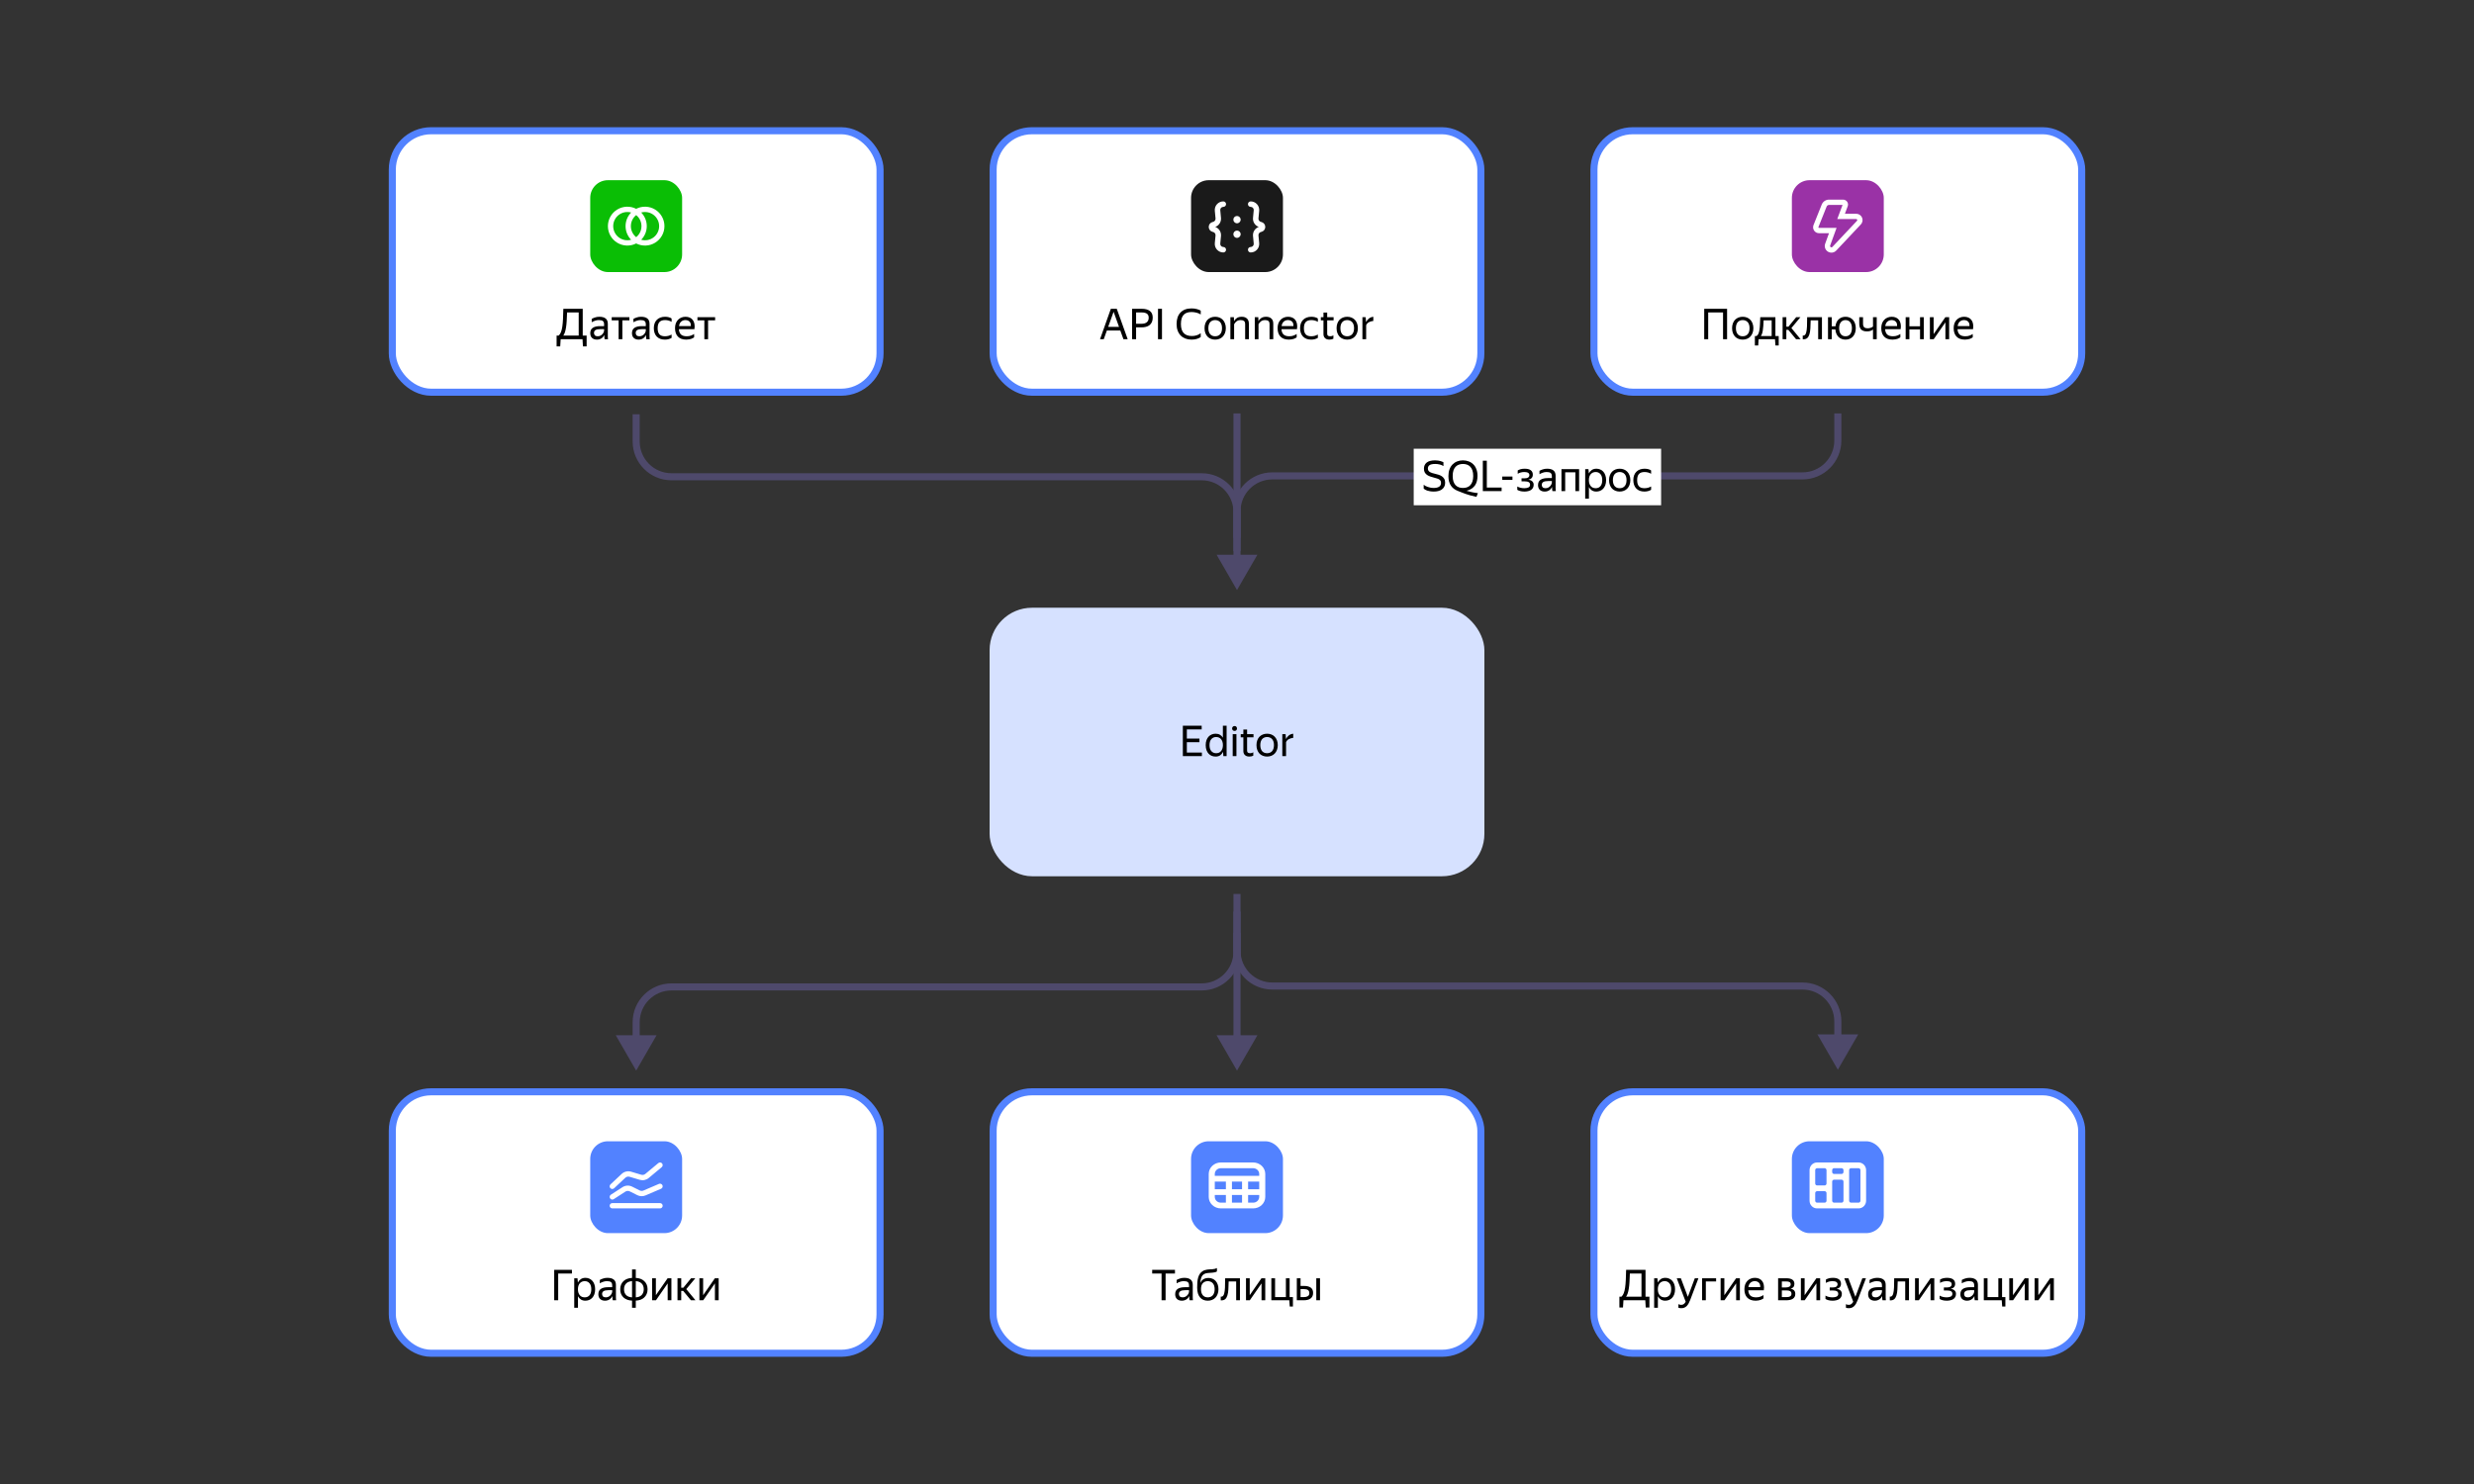 <svg width="700" height="420" viewBox="0 0 700 420" fill="none" xmlns="http://www.w3.org/2000/svg">
<rect x="0" y="0" width="700" height="420" fill="#333333" stroke="none"/>
<rect x="451" y="37" width="138" height="74" rx="11" fill="white"/>
<rect x="451" y="37" width="138" height="74" rx="11" stroke="#5282FF" stroke-width="2"/>
<rect x="507" y="51" width="26" height="26" rx="5" fill="#9A32A6"/>
<g clip-path="url(#clip0_2_71)">
<path fill-rule="evenodd" clip-rule="evenodd" d="M519.836 62L520.596 59.973L521.336 58H517.5C517.357 58.001 517.218 58.044 517.1 58.124C516.981 58.204 516.89 58.318 516.836 58.45L514.513 64.257C514.502 64.284 514.498 64.313 514.501 64.342C514.504 64.371 514.514 64.398 514.531 64.422C514.547 64.446 514.569 64.466 514.594 64.479C514.62 64.493 514.648 64.5 514.677 64.5H519.642L518.91 66.513L517.828 69.488C517.798 69.571 517.798 69.661 517.827 69.744C517.856 69.827 517.912 69.897 517.987 69.943C518.062 69.989 518.15 70.008 518.237 69.996C518.324 69.985 518.405 69.944 518.465 69.88L525.421 62.489C525.46 62.448 525.486 62.396 525.496 62.34C525.505 62.285 525.499 62.227 525.476 62.175C525.454 62.123 525.417 62.079 525.369 62.048C525.322 62.017 525.267 62 525.21 62H519.836ZM522.562 59L522.797 58.373C522.876 58.163 522.902 57.938 522.875 57.715C522.847 57.493 522.766 57.281 522.639 57.097C522.511 56.913 522.341 56.762 522.143 56.658C521.945 56.554 521.724 56.5 521.5 56.5H517.5C516.594 56.5 515.78 57.052 515.443 57.893L513.12 63.7C513.018 63.955 512.98 64.23 513.01 64.502C513.039 64.775 513.135 65.036 513.288 65.263C513.442 65.49 513.649 65.676 513.891 65.804C514.133 65.933 514.403 66 514.677 66H517.5L516.955 67.5L516.418 68.975C516.27 69.382 516.266 69.828 516.409 70.238C516.551 70.647 516.83 70.995 517.2 71.222C517.569 71.45 518.005 71.542 518.435 71.485C518.864 71.428 519.261 71.224 519.558 70.908L526.514 63.517C526.754 63.263 526.913 62.944 526.974 62.599C527.034 62.255 526.992 61.901 526.854 61.58C526.715 61.259 526.486 60.986 526.193 60.794C525.901 60.602 525.559 60.5 525.21 60.5H522L522.562 59Z" fill="white"/>
</g>
<path d="M482.196 87.396H488.664V96H487.523V88.428H483.324V96H482.196V87.396ZM493.08 96.12C492.656 96.12 492.26 96.048 491.892 95.904C491.524 95.76 491.204 95.552 490.932 95.28C490.668 95 490.46 94.66 490.308 94.26C490.156 93.86 490.08 93.4 490.08 92.88C490.08 92.368 490.156 91.912 490.308 91.512C490.46 91.104 490.668 90.764 490.932 90.492C491.204 90.22 491.524 90.012 491.892 89.868C492.26 89.724 492.656 89.652 493.08 89.652C493.512 89.652 493.912 89.724 494.28 89.868C494.648 90.012 494.964 90.22 495.228 90.492C495.5 90.764 495.712 91.104 495.864 91.512C496.024 91.912 496.104 92.368 496.104 92.88C496.104 93.4 496.024 93.86 495.864 94.26C495.712 94.66 495.5 95 495.228 95.28C494.964 95.552 494.648 95.76 494.28 95.904C493.912 96.048 493.512 96.12 493.08 96.12ZM493.08 95.172C493.36 95.172 493.616 95.128 493.848 95.04C494.088 94.944 494.296 94.804 494.472 94.62C494.648 94.428 494.784 94.188 494.88 93.9C494.976 93.612 495.024 93.272 495.024 92.88C495.024 92.488 494.976 92.148 494.88 91.86C494.784 91.572 494.648 91.336 494.472 91.152C494.296 90.96 494.088 90.82 493.848 90.732C493.616 90.636 493.36 90.588 493.08 90.588C492.8 90.588 492.544 90.636 492.312 90.732C492.08 90.82 491.876 90.96 491.7 91.152C491.532 91.336 491.4 91.572 491.304 91.86C491.208 92.148 491.16 92.488 491.16 92.88C491.16 93.272 491.208 93.612 491.304 93.9C491.4 94.188 491.532 94.428 491.7 94.62C491.876 94.804 492.08 94.944 492.312 95.04C492.544 95.128 492.8 95.172 493.08 95.172ZM496.997 95.1C497.221 94.964 497.397 94.752 497.525 94.464C497.653 94.176 497.753 93.812 497.825 93.372C497.897 92.932 497.945 92.412 497.969 91.812C498.001 91.212 498.029 90.532 498.053 89.772H502.337V95.1H503.273V97.776H502.349L502.217 96H497.585L497.477 97.776H496.529V95.1H496.997ZM501.281 95.1V90.672H499.001C498.961 91.848 498.885 92.792 498.773 93.504C498.669 94.208 498.485 94.74 498.221 95.1H501.281ZM505.984 93.348H505.432V96H504.376V89.772H505.432V92.448H506.032L508.216 89.772H509.416L506.86 92.844L509.464 96H508.18L505.984 93.348ZM511.055 94.068C511.167 93.66 511.239 93.108 511.271 92.412C511.303 91.716 511.319 90.836 511.319 89.772H515.507V96H514.439V90.672H512.315C512.307 91.528 512.279 92.288 512.231 92.952C512.191 93.616 512.099 94.176 511.955 94.632C511.819 95.088 511.615 95.436 511.343 95.676C511.079 95.908 510.723 96.024 510.275 96.024C510.243 96.024 510.211 96.024 510.179 96.024C510.147 96.024 510.111 96.02 510.071 96.012V94.968C510.111 94.976 510.163 94.98 510.227 94.98C510.635 94.98 510.911 94.676 511.055 94.068ZM525.079 92.88C525.079 93.4 525.003 93.86 524.851 94.26C524.707 94.66 524.503 95 524.239 95.28C523.983 95.552 523.679 95.76 523.327 95.904C522.975 96.048 522.591 96.12 522.175 96.12C521.791 96.12 521.431 96.056 521.095 95.928C520.759 95.8 520.463 95.616 520.207 95.376C519.959 95.128 519.755 94.824 519.595 94.464C519.435 94.104 519.339 93.696 519.307 93.24H518.275V96H517.219V89.772H518.275V92.34H519.331C519.379 91.908 519.483 91.528 519.643 91.2C519.803 90.864 520.007 90.584 520.255 90.36C520.511 90.128 520.799 89.952 521.119 89.832C521.447 89.712 521.799 89.652 522.175 89.652C522.591 89.652 522.975 89.724 523.327 89.868C523.679 90.012 523.983 90.22 524.239 90.492C524.503 90.764 524.707 91.104 524.851 91.512C525.003 91.912 525.079 92.368 525.079 92.88ZM522.175 95.172C522.439 95.172 522.679 95.128 522.895 95.04C523.119 94.944 523.311 94.804 523.471 94.62C523.631 94.428 523.755 94.188 523.843 93.9C523.939 93.612 523.987 93.272 523.987 92.88C523.987 92.488 523.939 92.148 523.843 91.86C523.755 91.572 523.631 91.336 523.471 91.152C523.311 90.96 523.119 90.82 522.895 90.732C522.679 90.636 522.439 90.588 522.175 90.588C521.919 90.588 521.679 90.636 521.455 90.732C521.239 90.82 521.051 90.96 520.891 91.152C520.731 91.336 520.603 91.572 520.507 91.86C520.419 92.148 520.375 92.488 520.375 92.88C520.375 93.272 520.419 93.612 520.507 93.9C520.603 94.188 520.731 94.428 520.891 94.62C521.051 94.804 521.239 94.944 521.455 95.04C521.679 95.128 521.919 95.172 522.175 95.172ZM531.008 96H529.952V93.264C529.736 93.432 529.484 93.564 529.196 93.66C528.916 93.748 528.596 93.792 528.236 93.792C527.532 93.792 526.992 93.62 526.616 93.276C526.248 92.924 526.064 92.364 526.064 91.596V89.772H527.132V91.608C527.132 92.096 527.244 92.436 527.468 92.628C527.692 92.82 528.008 92.916 528.416 92.916C528.696 92.916 528.968 92.876 529.232 92.796C529.496 92.716 529.736 92.592 529.952 92.424V89.772H531.008V96ZM537.691 95.472C537.603 95.536 537.495 95.604 537.367 95.676C537.239 95.748 537.083 95.82 536.899 95.892C536.715 95.956 536.507 96.008 536.275 96.048C536.043 96.096 535.783 96.12 535.495 96.12C534.447 96.12 533.651 95.836 533.107 95.268C532.563 94.7 532.291 93.904 532.291 92.88C532.291 92.376 532.363 91.924 532.507 91.524C532.659 91.124 532.867 90.788 533.131 90.516C533.395 90.236 533.707 90.024 534.067 89.88C534.427 89.728 534.819 89.652 535.243 89.652C535.691 89.652 536.091 89.728 536.443 89.88C536.795 90.032 537.083 90.256 537.307 90.552C537.539 90.848 537.695 91.216 537.775 91.656C537.863 92.088 537.863 92.592 537.775 93.168H533.383C533.423 93.84 533.623 94.344 533.983 94.68C534.343 95.008 534.879 95.172 535.591 95.172C536.071 95.172 536.483 95.104 536.827 94.968C537.171 94.832 537.459 94.684 537.691 94.524V95.472ZM535.219 90.588C534.763 90.588 534.371 90.728 534.043 91.008C533.715 91.288 533.507 91.712 533.419 92.28H536.767C536.799 91.704 536.667 91.28 536.371 91.008C536.075 90.728 535.691 90.588 535.219 90.588ZM543.26 93.24H540.248V96H539.192V89.772H540.248V92.34H543.26V89.772H544.316V96H543.26V93.24ZM547.104 94.56L550.428 89.772H551.496V96H550.44V91.224L547.128 96H546.048V89.772H547.104V94.56ZM558.175 95.472C558.087 95.536 557.979 95.604 557.851 95.676C557.723 95.748 557.567 95.82 557.383 95.892C557.199 95.956 556.991 96.008 556.759 96.048C556.527 96.096 556.267 96.12 555.979 96.12C554.931 96.12 554.135 95.836 553.591 95.268C553.047 94.7 552.775 93.904 552.775 92.88C552.775 92.376 552.847 91.924 552.991 91.524C553.143 91.124 553.351 90.788 553.615 90.516C553.879 90.236 554.191 90.024 554.551 89.88C554.911 89.728 555.303 89.652 555.727 89.652C556.175 89.652 556.575 89.728 556.927 89.88C557.279 90.032 557.567 90.256 557.791 90.552C558.023 90.848 558.179 91.216 558.259 91.656C558.347 92.088 558.347 92.592 558.259 93.168H553.867C553.907 93.84 554.107 94.344 554.467 94.68C554.827 95.008 555.363 95.172 556.075 95.172C556.555 95.172 556.967 95.104 557.311 94.968C557.655 94.832 557.943 94.684 558.175 94.524V95.472ZM555.703 90.588C555.247 90.588 554.855 90.728 554.527 91.008C554.199 91.288 553.991 91.712 553.903 92.28H557.251C557.283 91.704 557.151 91.28 556.855 91.008C556.559 90.728 556.175 90.588 555.703 90.588Z" fill="black"/>
<rect x="111" y="37" width="138" height="74" rx="11" fill="white"/>
<rect x="111" y="37" width="138" height="74" rx="11" stroke="#5282FF" stroke-width="2"/>
<path d="M164.879 94.98H165.983V98.04H164.939L164.819 96H158.639L158.507 98.04H157.487V94.98H158.075C158.347 94.732 158.563 94.4 158.723 93.984C158.891 93.56 159.019 93.04 159.107 92.424C159.195 91.808 159.259 91.084 159.299 90.252C159.339 89.42 159.371 88.468 159.395 87.396H164.879V94.98ZM163.739 94.98V88.428H160.451C160.427 89.34 160.391 90.148 160.343 90.852C160.303 91.548 160.239 92.16 160.151 92.688C160.071 93.216 159.967 93.668 159.839 94.044C159.719 94.412 159.567 94.724 159.383 94.98H163.739ZM170.971 94.812C170.899 94.956 170.807 95.108 170.695 95.268C170.583 95.42 170.443 95.56 170.275 95.688C170.107 95.816 169.907 95.92 169.675 96C169.451 96.08 169.187 96.12 168.883 96.12C168.323 96.12 167.871 95.964 167.527 95.652C167.183 95.332 167.011 94.876 167.011 94.284C167.011 93.604 167.247 93.104 167.719 92.784C168.199 92.464 168.879 92.304 169.759 92.304H170.923V91.788C170.923 91.356 170.811 91.048 170.587 90.864C170.363 90.68 169.979 90.588 169.435 90.588C169.051 90.588 168.687 90.652 168.343 90.78C167.999 90.9 167.691 91.04 167.419 91.2V90.252C167.643 90.116 167.943 89.984 168.319 89.856C168.703 89.72 169.123 89.652 169.579 89.652C170.363 89.652 170.959 89.816 171.367 90.144C171.775 90.464 171.979 90.964 171.979 91.644V94.992C171.979 95.064 171.979 95.148 171.979 95.244C171.987 95.332 171.991 95.424 171.991 95.52C171.999 95.616 172.007 95.708 172.015 95.796C172.023 95.876 172.031 95.944 172.039 96H171.079C171.055 95.888 171.031 95.732 171.007 95.532C170.991 95.324 170.983 95.144 170.983 94.992L170.971 94.812ZM169.111 95.172C169.439 95.172 169.719 95.104 169.951 94.968C170.183 94.832 170.371 94.676 170.515 94.5C170.659 94.316 170.763 94.14 170.827 93.972C170.891 93.796 170.923 93.672 170.923 93.6V93.144H169.867C169.235 93.144 168.775 93.236 168.487 93.42C168.207 93.596 168.067 93.864 168.067 94.224C168.067 94.504 168.151 94.732 168.319 94.908C168.487 95.084 168.751 95.172 169.111 95.172ZM176.089 90.672V96H175.033V90.672H173.077V89.772H178.081V90.672H176.089ZM182.772 94.812C182.7 94.956 182.608 95.108 182.496 95.268C182.384 95.42 182.244 95.56 182.076 95.688C181.908 95.816 181.708 95.92 181.476 96C181.252 96.08 180.988 96.12 180.684 96.12C180.124 96.12 179.672 95.964 179.328 95.652C178.984 95.332 178.812 94.876 178.812 94.284C178.812 93.604 179.048 93.104 179.52 92.784C180 92.464 180.68 92.304 181.56 92.304H182.724V91.788C182.724 91.356 182.612 91.048 182.388 90.864C182.164 90.68 181.78 90.588 181.236 90.588C180.852 90.588 180.488 90.652 180.144 90.78C179.8 90.9 179.492 91.04 179.22 91.2V90.252C179.444 90.116 179.744 89.984 180.12 89.856C180.504 89.72 180.924 89.652 181.38 89.652C182.164 89.652 182.76 89.816 183.168 90.144C183.576 90.464 183.78 90.964 183.78 91.644V94.992C183.78 95.064 183.78 95.148 183.78 95.244C183.788 95.332 183.792 95.424 183.792 95.52C183.8 95.616 183.808 95.708 183.816 95.796C183.824 95.876 183.832 95.944 183.84 96H182.88C182.856 95.888 182.832 95.732 182.808 95.532C182.792 95.324 182.784 95.144 182.784 94.992L182.772 94.812ZM180.912 95.172C181.24 95.172 181.52 95.104 181.752 94.968C181.984 94.832 182.172 94.676 182.316 94.5C182.46 94.316 182.564 94.14 182.628 93.972C182.692 93.796 182.724 93.672 182.724 93.6V93.144H181.668C181.036 93.144 180.576 93.236 180.288 93.42C180.008 93.596 179.868 93.864 179.868 94.224C179.868 94.504 179.952 94.732 180.12 94.908C180.288 95.084 180.552 95.172 180.912 95.172ZM188.128 96.12C187.648 96.12 187.212 96.048 186.82 95.904C186.436 95.752 186.108 95.54 185.836 95.268C185.564 94.988 185.356 94.648 185.212 94.248C185.068 93.848 184.996 93.392 184.996 92.88C184.996 92.376 185.068 91.924 185.212 91.524C185.364 91.124 185.576 90.788 185.848 90.516C186.12 90.236 186.452 90.024 186.844 89.88C187.236 89.728 187.68 89.652 188.176 89.652C188.56 89.652 188.912 89.696 189.232 89.784C189.552 89.864 189.816 89.984 190.024 90.144V91.092C189.768 90.924 189.48 90.8 189.16 90.72C188.848 90.632 188.524 90.588 188.188 90.588C187.46 90.588 186.924 90.776 186.58 91.152C186.244 91.528 186.076 92.104 186.076 92.88C186.076 93.656 186.24 94.232 186.568 94.608C186.896 94.984 187.416 95.172 188.128 95.172C188.504 95.172 188.848 95.128 189.16 95.04C189.48 94.944 189.768 94.824 190.024 94.68V95.628C189.8 95.764 189.528 95.88 189.208 95.976C188.896 96.072 188.536 96.12 188.128 96.12ZM196.396 95.472C196.308 95.536 196.2 95.604 196.072 95.676C195.944 95.748 195.788 95.82 195.604 95.892C195.42 95.956 195.212 96.008 194.98 96.048C194.748 96.096 194.488 96.12 194.2 96.12C193.152 96.12 192.356 95.836 191.812 95.268C191.268 94.7 190.996 93.904 190.996 92.88C190.996 92.376 191.068 91.924 191.212 91.524C191.364 91.124 191.572 90.788 191.836 90.516C192.1 90.236 192.412 90.024 192.772 89.88C193.132 89.728 193.524 89.652 193.948 89.652C194.396 89.652 194.796 89.728 195.148 89.88C195.5 90.032 195.788 90.256 196.012 90.552C196.244 90.848 196.4 91.216 196.48 91.656C196.568 92.088 196.568 92.592 196.48 93.168H192.088C192.128 93.84 192.328 94.344 192.688 94.68C193.048 95.008 193.584 95.172 194.296 95.172C194.776 95.172 195.188 95.104 195.532 94.968C195.876 94.832 196.164 94.684 196.396 94.524V95.472ZM193.924 90.588C193.468 90.588 193.076 90.728 192.748 91.008C192.42 91.288 192.212 91.712 192.124 92.28H195.472C195.504 91.704 195.372 91.28 195.076 91.008C194.78 90.728 194.396 90.588 193.924 90.588ZM200.347 90.672V96H199.291V90.672H197.335V89.772H202.339V90.672H200.347Z" fill="black"/>
<rect x="167" y="51" width="26" height="26" rx="5" fill="#0ABE05"/>
<path fill-rule="evenodd" clip-rule="evenodd" d="M178.576 67.854C177.982 68.019 177.357 68.045 176.752 67.929C176.146 67.813 175.575 67.559 175.084 67.186C174.593 66.812 174.194 66.331 173.92 65.778C173.646 65.226 173.503 64.617 173.503 64.001C173.503 63.384 173.646 62.775 173.92 62.223C174.194 61.67 174.593 61.188 175.084 60.815C175.575 60.442 176.146 60.188 176.752 60.072C177.357 59.956 177.982 59.982 178.576 60.147C177.564 61.174 176.998 62.558 177 64C177 65.5 177.601 66.861 178.576 67.854ZM180 68.9C179.162 69.328 178.227 69.533 177.287 69.496C176.347 69.459 175.431 69.181 174.629 68.69C173.826 68.198 173.163 67.509 172.703 66.688C172.244 65.867 172.002 64.941 172.002 64C172.002 63.059 172.244 62.133 172.703 61.312C173.163 60.491 173.826 59.802 174.629 59.31C175.431 58.819 176.347 58.541 177.287 58.504C178.227 58.467 179.162 58.672 180 59.1C180.838 58.672 181.773 58.467 182.713 58.504C183.653 58.541 184.569 58.819 185.371 59.31C186.174 59.802 186.837 60.491 187.297 61.312C187.757 62.133 187.998 63.059 187.998 64C187.998 64.941 187.757 65.867 187.297 66.688C186.837 67.509 186.174 68.198 185.371 68.69C184.569 69.181 183.653 69.459 182.713 69.496C181.773 69.533 180.838 69.328 180 68.9ZM181.424 60.146C182.018 59.981 182.643 59.955 183.249 60.071C183.855 60.187 184.426 60.441 184.918 60.814C185.409 61.188 185.808 61.669 186.082 62.222C186.357 62.774 186.5 63.383 186.5 64C186.5 64.617 186.358 65.226 186.083 65.779C185.809 66.332 185.41 66.814 184.919 67.187C184.427 67.561 183.856 67.815 183.25 67.931C182.643 68.046 182.018 68.02 181.424 67.854C182.436 66.827 183.002 65.442 183 64C183 62.5 182.399 61.139 181.424 60.146ZM180 60.877C180.914 61.61 181.5 62.737 181.5 64C181.5 65.263 180.914 66.39 180 67.123C179.532 66.748 179.154 66.273 178.894 65.732C178.635 65.192 178.5 64.6 178.5 64C178.5 62.737 179.086 61.61 180 60.877Z" fill="white"/>
<rect x="281" y="37" width="138" height="74" rx="11" fill="white"/>
<rect x="281" y="37" width="138" height="74" rx="11" stroke="#5282FF" stroke-width="2"/>
<path d="M314.306 87.396H315.986L319.07 96H317.87L316.982 93.54H313.178L312.302 96H311.246L314.306 87.396ZM316.622 92.52L315.086 88.236L313.55 92.52H316.622ZM320.322 87.396H323.07C324.046 87.396 324.802 87.6 325.338 88.008C325.882 88.408 326.154 89.036 326.154 89.892C326.154 90.38 326.074 90.8 325.914 91.152C325.762 91.496 325.546 91.78 325.266 92.004C324.986 92.228 324.65 92.392 324.258 92.496C323.874 92.6 323.446 92.652 322.974 92.652H321.45V96H320.322V87.396ZM321.45 88.428V91.632H322.974C323.278 91.632 323.554 91.6 323.802 91.536C324.05 91.472 324.262 91.372 324.438 91.236C324.622 91.1 324.762 90.924 324.858 90.708C324.962 90.484 325.014 90.216 325.014 89.904C325.014 89.384 324.846 89.008 324.51 88.776C324.174 88.544 323.694 88.428 323.07 88.428H321.45ZM328.775 87.396V96H327.647V87.396H328.775ZM337.144 96.12C336.504 96.12 335.924 96.02 335.404 95.82C334.884 95.62 334.436 95.332 334.06 94.956C333.692 94.572 333.408 94.108 333.208 93.564C333.008 93.012 332.908 92.392 332.908 91.704C332.908 91.008 333 90.388 333.184 89.844C333.368 89.3 333.64 88.84 334 88.464C334.36 88.08 334.8 87.788 335.32 87.588C335.848 87.388 336.448 87.288 337.12 87.288C337.704 87.288 338.216 87.352 338.656 87.48C339.096 87.6 339.456 87.744 339.736 87.912V88.992C339.376 88.76 338.96 88.588 338.488 88.476C338.024 88.364 337.564 88.308 337.108 88.308C336.092 88.308 335.34 88.592 334.852 89.16C334.372 89.72 334.132 90.568 334.132 91.704C334.132 92.848 334.392 93.7 334.912 94.26C335.44 94.82 336.216 95.1 337.24 95.1C337.68 95.1 338.108 95.04 338.524 94.92C338.948 94.8 339.352 94.596 339.736 94.308V95.388C339.504 95.572 339.164 95.74 338.716 95.892C338.276 96.044 337.752 96.12 337.144 96.12ZM343.816 96.12C343.392 96.12 342.996 96.048 342.628 95.904C342.26 95.76 341.94 95.552 341.668 95.28C341.404 95 341.196 94.66 341.044 94.26C340.892 93.86 340.816 93.4 340.816 92.88C340.816 92.368 340.892 91.912 341.044 91.512C341.196 91.104 341.404 90.764 341.668 90.492C341.94 90.22 342.26 90.012 342.628 89.868C342.996 89.724 343.392 89.652 343.816 89.652C344.248 89.652 344.648 89.724 345.016 89.868C345.384 90.012 345.7 90.22 345.964 90.492C346.236 90.764 346.448 91.104 346.6 91.512C346.76 91.912 346.84 92.368 346.84 92.88C346.84 93.4 346.76 93.86 346.6 94.26C346.448 94.66 346.236 95 345.964 95.28C345.7 95.552 345.384 95.76 345.016 95.904C344.648 96.048 344.248 96.12 343.816 96.12ZM343.816 95.172C344.096 95.172 344.352 95.128 344.584 95.04C344.824 94.944 345.032 94.804 345.208 94.62C345.384 94.428 345.52 94.188 345.616 93.9C345.712 93.612 345.76 93.272 345.76 92.88C345.76 92.488 345.712 92.148 345.616 91.86C345.52 91.572 345.384 91.336 345.208 91.152C345.032 90.96 344.824 90.82 344.584 90.732C344.352 90.636 344.096 90.588 343.816 90.588C343.536 90.588 343.28 90.636 343.048 90.732C342.816 90.82 342.612 90.96 342.436 91.152C342.268 91.336 342.136 91.572 342.04 91.86C341.944 92.148 341.896 92.488 341.896 92.88C341.896 93.272 341.944 93.612 342.04 93.9C342.136 94.188 342.268 94.428 342.436 94.62C342.612 94.804 342.816 94.944 343.048 95.04C343.28 95.128 343.536 95.172 343.816 95.172ZM351.08 90.588C350.6 90.588 350.208 90.7 349.904 90.924C349.608 91.14 349.368 91.42 349.184 91.764V96H348.128V89.772H349.124L349.16 90.888H349.184C349.352 90.528 349.616 90.232 349.976 90C350.336 89.768 350.792 89.652 351.344 89.652C351.96 89.652 352.448 89.816 352.808 90.144C353.176 90.464 353.36 90.96 353.36 91.632V96H352.304V91.74C352.304 91.308 352.196 91.008 351.98 90.84C351.764 90.672 351.464 90.588 351.08 90.588ZM357.982 90.588C357.502 90.588 357.11 90.7 356.806 90.924C356.51 91.14 356.27 91.42 356.086 91.764V96H355.03V89.772H356.026L356.062 90.888H356.086C356.254 90.528 356.518 90.232 356.878 90C357.238 89.768 357.694 89.652 358.246 89.652C358.862 89.652 359.35 89.816 359.71 90.144C360.078 90.464 360.262 90.96 360.262 91.632V96H359.206V91.74C359.206 91.308 359.098 91.008 358.882 90.84C358.666 90.672 358.366 90.588 357.982 90.588ZM366.888 95.472C366.8 95.536 366.692 95.604 366.564 95.676C366.436 95.748 366.28 95.82 366.096 95.892C365.912 95.956 365.704 96.008 365.472 96.048C365.24 96.096 364.98 96.12 364.692 96.12C363.644 96.12 362.848 95.836 362.304 95.268C361.76 94.7 361.488 93.904 361.488 92.88C361.488 92.376 361.56 91.924 361.704 91.524C361.856 91.124 362.064 90.788 362.328 90.516C362.592 90.236 362.904 90.024 363.264 89.88C363.624 89.728 364.016 89.652 364.44 89.652C364.888 89.652 365.288 89.728 365.64 89.88C365.992 90.032 366.28 90.256 366.504 90.552C366.736 90.848 366.892 91.216 366.972 91.656C367.06 92.088 367.06 92.592 366.972 93.168H362.58C362.62 93.84 362.82 94.344 363.18 94.68C363.54 95.008 364.076 95.172 364.788 95.172C365.268 95.172 365.68 95.104 366.024 94.968C366.368 94.832 366.656 94.684 366.888 94.524V95.472ZM364.416 90.588C363.96 90.588 363.568 90.728 363.24 91.008C362.912 91.288 362.704 91.712 362.616 92.28H365.964C365.996 91.704 365.864 91.28 365.568 91.008C365.272 90.728 364.888 90.588 364.416 90.588ZM370.984 96.12C370.504 96.12 370.068 96.048 369.676 95.904C369.292 95.752 368.964 95.54 368.692 95.268C368.42 94.988 368.212 94.648 368.068 94.248C367.924 93.848 367.852 93.392 367.852 92.88C367.852 92.376 367.924 91.924 368.068 91.524C368.22 91.124 368.432 90.788 368.704 90.516C368.976 90.236 369.308 90.024 369.7 89.88C370.092 89.728 370.536 89.652 371.032 89.652C371.416 89.652 371.768 89.696 372.088 89.784C372.408 89.864 372.672 89.984 372.88 90.144V91.092C372.624 90.924 372.336 90.8 372.016 90.72C371.704 90.632 371.38 90.588 371.044 90.588C370.316 90.588 369.78 90.776 369.436 91.152C369.1 91.528 368.932 92.104 368.932 92.88C368.932 93.656 369.096 94.232 369.424 94.608C369.752 94.984 370.272 95.172 370.984 95.172C371.36 95.172 371.704 95.128 372.016 95.04C372.336 94.944 372.624 94.824 372.88 94.68V95.628C372.656 95.764 372.384 95.88 372.064 95.976C371.752 96.072 371.392 96.12 370.984 96.12ZM377.273 95.868C377.145 95.94 376.981 96 376.781 96.048C376.581 96.096 376.369 96.12 376.145 96.12C375.841 96.12 375.581 96.076 375.365 95.988C375.157 95.9 374.985 95.784 374.849 95.64C374.713 95.488 374.613 95.32 374.549 95.136C374.493 94.944 374.465 94.748 374.465 94.548V90.672H373.721V89.772H374.465V88.464H375.521V89.772H377.333V90.672H375.521V94.416C375.521 94.68 375.585 94.872 375.713 94.992C375.849 95.112 376.085 95.172 376.421 95.172C376.733 95.172 377.017 95.084 377.273 94.908V95.868ZM381.176 96.12C380.752 96.12 380.356 96.048 379.988 95.904C379.62 95.76 379.3 95.552 379.028 95.28C378.764 95 378.556 94.66 378.404 94.26C378.252 93.86 378.176 93.4 378.176 92.88C378.176 92.368 378.252 91.912 378.404 91.512C378.556 91.104 378.764 90.764 379.028 90.492C379.3 90.22 379.62 90.012 379.988 89.868C380.356 89.724 380.752 89.652 381.176 89.652C381.608 89.652 382.008 89.724 382.376 89.868C382.744 90.012 383.06 90.22 383.324 90.492C383.596 90.764 383.808 91.104 383.96 91.512C384.12 91.912 384.2 92.368 384.2 92.88C384.2 93.4 384.12 93.86 383.96 94.26C383.808 94.66 383.596 95 383.324 95.28C383.06 95.552 382.744 95.76 382.376 95.904C382.008 96.048 381.608 96.12 381.176 96.12ZM381.176 95.172C381.456 95.172 381.712 95.128 381.944 95.04C382.184 94.944 382.392 94.804 382.568 94.62C382.744 94.428 382.88 94.188 382.976 93.9C383.072 93.612 383.12 93.272 383.12 92.88C383.12 92.488 383.072 92.148 382.976 91.86C382.88 91.572 382.744 91.336 382.568 91.152C382.392 90.96 382.184 90.82 381.944 90.732C381.712 90.636 381.456 90.588 381.176 90.588C380.896 90.588 380.64 90.636 380.408 90.732C380.176 90.82 379.972 90.96 379.796 91.152C379.628 91.336 379.496 91.572 379.4 91.86C379.304 92.148 379.256 92.488 379.256 92.88C379.256 93.272 379.304 93.612 379.4 93.9C379.496 94.188 379.628 94.428 379.796 94.62C379.972 94.804 380.176 94.944 380.408 95.04C380.64 95.128 380.896 95.172 381.176 95.172ZM388.571 90.828C388.123 90.868 387.715 90.984 387.347 91.176C386.987 91.36 386.719 91.648 386.543 92.04V96H385.487V89.772H386.411L386.519 91.128H386.543C386.719 90.76 386.971 90.44 387.299 90.168C387.635 89.888 388.059 89.716 388.571 89.652V90.828Z" fill="black"/>
<rect x="337" y="51" width="26" height="26" rx="5" fill="#1A1A1A"/>
<path fill-rule="evenodd" clip-rule="evenodd" d="M345.265 59.499C345.216 58.989 345.617 58.548 346.129 58.548C346.557 58.548 346.903 58.202 346.903 57.774C346.903 57.347 346.557 57 346.129 57C344.704 57 343.588 58.227 343.723 59.646L343.929 61.81C343.973 62.266 343.676 62.686 343.231 62.797L343.087 62.833C342.448 62.993 342 63.567 342 64.226C342 64.884 342.448 65.459 343.087 65.618L343.231 65.654C343.676 65.765 343.973 66.185 343.929 66.642L343.723 68.806C343.588 70.225 344.704 71.452 346.129 71.452C346.557 71.452 346.903 71.105 346.903 70.677C346.903 70.25 346.557 69.903 346.129 69.903C345.617 69.903 345.216 69.462 345.265 68.953L345.471 66.789C345.579 65.655 344.9 64.606 343.849 64.226C344.9 63.846 345.579 62.797 345.471 61.663L345.265 59.499ZM354.735 68.953C354.784 69.462 354.383 69.903 353.871 69.903C353.443 69.903 353.097 70.25 353.097 70.677C353.097 71.105 353.443 71.452 353.871 71.452C355.296 71.452 356.412 70.225 356.277 68.806L356.071 66.642C356.027 66.185 356.324 65.765 356.769 65.654L356.913 65.618C357.552 65.459 358 64.884 358 64.226C358 63.567 357.552 62.993 356.913 62.833L356.769 62.797C356.324 62.686 356.027 62.266 356.071 61.81L356.277 59.646C356.412 58.227 355.296 57 353.871 57C353.443 57 353.097 57.347 353.097 57.774C353.097 58.202 353.443 58.548 353.871 58.548C354.383 58.548 354.784 58.989 354.735 59.499L354.529 61.663C354.421 62.797 355.1 63.846 356.151 64.226C355.1 64.606 354.421 65.655 354.529 66.789L354.735 68.953Z" fill="white"/>
<path d="M350 63.194C350.57 63.194 351.032 62.731 351.032 62.161C351.032 61.591 350.57 61.129 350 61.129C349.43 61.129 348.968 61.591 348.968 62.161C348.968 62.731 349.43 63.194 350 63.194Z" fill="white"/>
<path d="M350 67.323C350.57 67.323 351.032 66.86 351.032 66.29C351.032 65.72 350.57 65.258 350 65.258C349.43 65.258 348.968 65.72 348.968 66.29C348.968 66.86 349.43 67.323 350 67.323Z" fill="white"/>
<rect x="451" y="309" width="138" height="74" rx="11" fill="white"/>
<rect x="451" y="309" width="138" height="74" rx="11" stroke="#5282FF" stroke-width="2"/>
<rect x="507" y="323" width="26" height="26" rx="5" fill="#5282FF"/>
<path d="M465.586 366.98H466.69V370.04H465.646L465.526 368H459.346L459.214 370.04H458.194V366.98H458.782C459.054 366.732 459.27 366.4 459.43 365.984C459.598 365.56 459.726 365.04 459.814 364.424C459.902 363.808 459.966 363.084 460.006 362.252C460.046 361.42 460.078 360.468 460.102 359.396H465.586V366.98ZM464.446 366.98V360.428H461.158C461.134 361.34 461.098 362.148 461.05 362.852C461.01 363.548 460.946 364.16 460.858 364.688C460.778 365.216 460.674 365.668 460.546 366.044C460.426 366.412 460.274 366.724 460.09 366.98H464.446ZM471.162 368.12C470.682 368.12 470.266 368.008 469.914 367.784C469.57 367.56 469.294 367.252 469.086 366.86V370.124H468.03V361.772H468.954L469.062 362.984C469.27 362.576 469.55 362.252 469.902 362.012C470.254 361.772 470.69 361.652 471.21 361.652C471.57 361.652 471.914 361.72 472.242 361.856C472.578 361.984 472.87 362.184 473.118 362.456C473.374 362.72 473.574 363.056 473.718 363.464C473.87 363.864 473.946 364.336 473.946 364.88C473.946 365.432 473.87 365.912 473.718 366.32C473.566 366.72 473.362 367.056 473.106 367.328C472.85 367.592 472.554 367.792 472.218 367.928C471.882 368.056 471.53 368.12 471.162 368.12ZM471.006 367.172C471.558 367.172 472.002 366.984 472.338 366.608C472.682 366.224 472.854 365.648 472.854 364.88C472.854 364.128 472.682 363.56 472.338 363.176C472.002 362.784 471.558 362.588 471.006 362.588C470.734 362.588 470.478 362.636 470.238 362.732C470.006 362.828 469.802 362.972 469.626 363.164C469.458 363.348 469.322 363.584 469.218 363.872C469.122 364.16 469.074 364.496 469.074 364.88C469.074 365.264 469.122 365.6 469.218 365.888C469.322 366.176 469.458 366.416 469.626 366.608C469.802 366.8 470.006 366.944 470.238 367.04C470.478 367.128 470.734 367.172 471.006 367.172ZM478.227 367.928C478.083 368.304 477.931 368.632 477.771 368.912C477.611 369.2 477.431 369.444 477.231 369.644C477.031 369.844 476.807 369.992 476.559 370.088C476.311 370.192 476.027 370.244 475.707 370.244C475.547 370.244 475.399 370.232 475.263 370.208C475.127 370.192 475.003 370.16 474.891 370.112V369.092C474.979 369.156 475.091 369.204 475.227 369.236C475.363 369.276 475.511 369.296 475.671 369.296C475.967 369.296 476.211 369.224 476.403 369.08C476.595 368.944 476.779 368.724 476.955 368.42L474.423 361.772H475.587L477.567 367.028L479.535 361.772H480.555L478.227 367.928ZM481.6 361.772H485.56V362.672H482.656V368H481.6V361.772ZM487.895 366.56L491.219 361.772H492.287V368H491.231V363.224L487.919 368H486.839V361.772H487.895V366.56ZM498.966 367.472C498.878 367.536 498.77 367.604 498.642 367.676C498.514 367.748 498.358 367.82 498.174 367.892C497.99 367.956 497.782 368.008 497.55 368.048C497.318 368.096 497.058 368.12 496.77 368.12C495.722 368.12 494.926 367.836 494.382 367.268C493.838 366.7 493.566 365.904 493.566 364.88C493.566 364.376 493.638 363.924 493.782 363.524C493.934 363.124 494.142 362.788 494.406 362.516C494.67 362.236 494.982 362.024 495.342 361.88C495.702 361.728 496.094 361.652 496.518 361.652C496.966 361.652 497.366 361.728 497.718 361.88C498.07 362.032 498.358 362.256 498.582 362.552C498.814 362.848 498.97 363.216 499.05 363.656C499.138 364.088 499.138 364.592 499.05 365.168H494.658C494.698 365.84 494.898 366.344 495.258 366.68C495.618 367.008 496.154 367.172 496.866 367.172C497.346 367.172 497.758 367.104 498.102 366.968C498.446 366.832 498.734 366.684 498.966 366.524V367.472ZM496.494 362.588C496.038 362.588 495.646 362.728 495.318 363.008C494.99 363.288 494.782 363.712 494.694 364.28H498.042C498.074 363.704 497.942 363.28 497.646 363.008C497.35 362.728 496.966 362.588 496.494 362.588ZM503.104 361.772H505.432C506.184 361.772 506.752 361.904 507.136 362.168C507.52 362.424 507.712 362.828 507.712 363.38C507.712 363.748 507.616 364.044 507.424 364.268C507.24 364.484 506.976 364.64 506.632 364.736C507.52 364.88 507.964 365.372 507.964 366.212C507.964 366.532 507.9 366.808 507.772 367.04C507.644 367.264 507.468 367.448 507.244 367.592C507.02 367.736 506.748 367.84 506.428 367.904C506.116 367.968 505.776 368 505.408 368H503.104V361.772ZM504.16 362.672V364.364H505.336C505.736 364.364 506.056 364.292 506.296 364.148C506.544 364.004 506.668 363.796 506.668 363.524C506.668 363.196 506.56 362.972 506.344 362.852C506.128 362.732 505.82 362.672 505.42 362.672H504.16ZM504.16 365.204V367.1H505.396C505.62 367.1 505.82 367.088 505.996 367.064C506.18 367.032 506.336 366.98 506.464 366.908C506.6 366.836 506.704 366.74 506.776 366.62C506.848 366.5 506.884 366.352 506.884 366.176C506.884 365.816 506.76 365.564 506.512 365.42C506.264 365.276 505.892 365.204 505.396 365.204H504.16ZM510.606 366.56L513.93 361.772H514.998V368H513.942V363.224L510.63 368H509.55V361.772H510.606V366.56ZM521.137 366.188C521.137 366.54 521.065 366.84 520.921 367.088C520.785 367.328 520.597 367.528 520.357 367.688C520.117 367.84 519.837 367.948 519.517 368.012C519.205 368.084 518.877 368.12 518.533 368.12C518.077 368.12 517.673 368.072 517.321 367.976C516.977 367.88 516.705 367.764 516.505 367.628V366.68C516.753 366.832 517.049 366.952 517.393 367.04C517.737 367.128 518.109 367.172 518.509 367.172C518.965 367.172 519.345 367.1 519.649 366.956C519.961 366.804 520.117 366.548 520.117 366.188C520.117 365.836 519.985 365.588 519.721 365.444C519.465 365.3 519.069 365.228 518.533 365.228H517.705V364.376H518.569C519.009 364.376 519.345 364.296 519.577 364.136C519.809 363.976 519.925 363.744 519.925 363.44C519.925 363.28 519.885 363.148 519.805 363.044C519.733 362.932 519.633 362.844 519.505 362.78C519.377 362.708 519.225 362.66 519.049 362.636C518.881 362.604 518.701 362.588 518.509 362.588C518.141 362.588 517.797 362.632 517.477 362.72C517.165 362.808 516.881 362.932 516.625 363.092V362.144C516.833 362.008 517.101 361.892 517.429 361.796C517.765 361.7 518.153 361.652 518.593 361.652C519.353 361.652 519.925 361.796 520.309 362.084C520.701 362.372 520.897 362.788 520.897 363.332C520.897 363.74 520.785 364.06 520.561 364.292C520.345 364.524 520.037 364.684 519.637 364.772C520.133 364.836 520.505 364.992 520.753 365.24C521.009 365.488 521.137 365.804 521.137 366.188ZM525.629 367.928C525.485 368.304 525.333 368.632 525.173 368.912C525.013 369.2 524.833 369.444 524.633 369.644C524.433 369.844 524.209 369.992 523.961 370.088C523.713 370.192 523.429 370.244 523.109 370.244C522.949 370.244 522.801 370.232 522.665 370.208C522.529 370.192 522.405 370.16 522.293 370.112V369.092C522.381 369.156 522.493 369.204 522.629 369.236C522.765 369.276 522.913 369.296 523.073 369.296C523.369 369.296 523.613 369.224 523.805 369.08C523.997 368.944 524.181 368.724 524.357 368.42L521.825 361.772H522.989L524.969 367.028L526.937 361.772H527.957L525.629 367.928ZM532.533 366.812C532.461 366.956 532.369 367.108 532.257 367.268C532.145 367.42 532.005 367.56 531.837 367.688C531.669 367.816 531.469 367.92 531.237 368C531.013 368.08 530.749 368.12 530.445 368.12C529.885 368.12 529.433 367.964 529.089 367.652C528.745 367.332 528.573 366.876 528.573 366.284C528.573 365.604 528.809 365.104 529.281 364.784C529.761 364.464 530.441 364.304 531.321 364.304H532.485V363.788C532.485 363.356 532.373 363.048 532.149 362.864C531.925 362.68 531.541 362.588 530.997 362.588C530.613 362.588 530.249 362.652 529.905 362.78C529.561 362.9 529.253 363.04 528.981 363.2V362.252C529.205 362.116 529.505 361.984 529.881 361.856C530.265 361.72 530.685 361.652 531.141 361.652C531.925 361.652 532.521 361.816 532.929 362.144C533.337 362.464 533.541 362.964 533.541 363.644V366.992C533.541 367.064 533.541 367.148 533.541 367.244C533.549 367.332 533.553 367.424 533.553 367.52C533.561 367.616 533.569 367.708 533.577 367.796C533.585 367.876 533.593 367.944 533.601 368H532.641C532.617 367.888 532.593 367.732 532.569 367.532C532.553 367.324 532.545 367.144 532.545 366.992L532.533 366.812ZM530.673 367.172C531.001 367.172 531.281 367.104 531.513 366.968C531.745 366.832 531.933 366.676 532.077 366.5C532.221 366.316 532.325 366.14 532.389 365.972C532.453 365.796 532.485 365.672 532.485 365.6V365.144H531.429C530.797 365.144 530.337 365.236 530.049 365.42C529.769 365.596 529.629 365.864 529.629 366.224C529.629 366.504 529.713 366.732 529.881 366.908C530.049 367.084 530.313 367.172 530.673 367.172ZM535.682 366.068C535.794 365.66 535.866 365.108 535.898 364.412C535.93 363.716 535.946 362.836 535.946 361.772H540.134V368H539.066V362.672H536.942C536.934 363.528 536.906 364.288 536.858 364.952C536.818 365.616 536.726 366.176 536.582 366.632C536.446 367.088 536.242 367.436 535.97 367.676C535.706 367.908 535.35 368.024 534.902 368.024C534.87 368.024 534.838 368.024 534.806 368.024C534.774 368.024 534.738 368.02 534.698 368.012V366.968C534.738 366.976 534.79 366.98 534.854 366.98C535.262 366.98 535.538 366.676 535.682 366.068ZM542.902 366.56L546.226 361.772H547.294V368H546.238V363.224L542.926 368H541.846V361.772H542.902V366.56ZM553.434 366.188C553.434 366.54 553.362 366.84 553.218 367.088C553.082 367.328 552.894 367.528 552.654 367.688C552.414 367.84 552.134 367.948 551.814 368.012C551.502 368.084 551.174 368.12 550.83 368.12C550.374 368.12 549.97 368.072 549.618 367.976C549.274 367.88 549.002 367.764 548.802 367.628V366.68C549.05 366.832 549.346 366.952 549.69 367.04C550.034 367.128 550.406 367.172 550.806 367.172C551.262 367.172 551.642 367.1 551.946 366.956C552.258 366.804 552.414 366.548 552.414 366.188C552.414 365.836 552.282 365.588 552.018 365.444C551.762 365.3 551.366 365.228 550.83 365.228H550.002V364.376H550.866C551.306 364.376 551.642 364.296 551.874 364.136C552.106 363.976 552.222 363.744 552.222 363.44C552.222 363.28 552.182 363.148 552.102 363.044C552.03 362.932 551.93 362.844 551.802 362.78C551.674 362.708 551.522 362.66 551.346 362.636C551.178 362.604 550.998 362.588 550.806 362.588C550.438 362.588 550.094 362.632 549.774 362.72C549.462 362.808 549.178 362.932 548.922 363.092V362.144C549.13 362.008 549.398 361.892 549.726 361.796C550.062 361.7 550.45 361.652 550.89 361.652C551.65 361.652 552.222 361.796 552.606 362.084C552.998 362.372 553.194 362.788 553.194 363.332C553.194 363.74 553.082 364.06 552.858 364.292C552.642 364.524 552.334 364.684 551.934 364.772C552.43 364.836 552.802 364.992 553.05 365.24C553.306 365.488 553.434 365.804 553.434 366.188ZM558.631 366.812C558.559 366.956 558.467 367.108 558.355 367.268C558.243 367.42 558.103 367.56 557.935 367.688C557.767 367.816 557.567 367.92 557.335 368C557.111 368.08 556.847 368.12 556.543 368.12C555.983 368.12 555.531 367.964 555.187 367.652C554.843 367.332 554.671 366.876 554.671 366.284C554.671 365.604 554.907 365.104 555.379 364.784C555.859 364.464 556.539 364.304 557.419 364.304H558.583V363.788C558.583 363.356 558.471 363.048 558.247 362.864C558.023 362.68 557.639 362.588 557.095 362.588C556.711 362.588 556.347 362.652 556.003 362.78C555.659 362.9 555.351 363.04 555.079 363.2V362.252C555.303 362.116 555.603 361.984 555.979 361.856C556.363 361.72 556.783 361.652 557.239 361.652C558.023 361.652 558.619 361.816 559.027 362.144C559.435 362.464 559.639 362.964 559.639 363.644V366.992C559.639 367.064 559.639 367.148 559.639 367.244C559.647 367.332 559.651 367.424 559.651 367.52C559.659 367.616 559.667 367.708 559.675 367.796C559.683 367.876 559.691 367.944 559.699 368H558.739C558.715 367.888 558.691 367.732 558.667 367.532C558.651 367.324 558.643 367.144 558.643 366.992L558.631 366.812ZM556.771 367.172C557.099 367.172 557.379 367.104 557.611 366.968C557.843 366.832 558.031 366.676 558.175 366.5C558.319 366.316 558.423 366.14 558.487 365.972C558.551 365.796 558.583 365.672 558.583 365.6V365.144H557.527C556.895 365.144 556.435 365.236 556.147 365.42C555.867 365.596 555.727 365.864 555.727 366.224C555.727 366.504 555.811 366.732 555.979 366.908C556.147 367.084 556.411 367.172 556.771 367.172ZM566.376 368H561.3V361.772H562.356V367.1H565.416V361.772H566.472V367.1H567.408V369.776H566.508L566.376 368ZM569.563 366.56L572.887 361.772H573.955V368H572.899V363.224L569.587 368H568.507V361.772H569.563V366.56ZM576.734 366.56L580.058 361.772H581.126V368H580.07V363.224L576.758 368H575.678V361.772H576.734V366.56Z" fill="black"/>
<path fill-rule="evenodd" clip-rule="evenodd" d="M523.2 331.167C523.2 330.867 523.439 330.625 523.733 330.625H525.867C526.161 330.625 526.4 330.867 526.4 331.167V339.833C526.4 340.133 526.161 340.375 525.867 340.375H523.733C523.439 340.375 523.2 340.133 523.2 339.833V334.417V331.708V331.167ZM521.067 340.375C521.361 340.375 521.6 340.133 521.6 339.833V334.417C521.6 334.117 521.361 333.875 521.067 333.875H518.933C518.639 333.875 518.4 334.117 518.4 334.417V334.958V337.667V339.833C518.4 340.133 518.639 340.375 518.933 340.375H521.067ZM516.267 340.375C516.561 340.375 516.8 340.133 516.8 339.833V337.667C516.8 337.367 516.561 337.125 516.267 337.125H514.133C513.839 337.125 513.6 337.367 513.6 337.667V339.833C513.6 340.133 513.839 340.375 514.133 340.375H516.267ZM513.6 334.958V331.167C513.6 330.867 513.839 330.625 514.133 330.625H516.267C516.561 330.625 516.8 330.867 516.8 331.167V331.708V334.417V334.958C516.8 335.258 516.561 335.5 516.267 335.5H514.133C513.839 335.5 513.6 335.258 513.6 334.958ZM518.933 330.625H521.067C521.361 330.625 521.6 330.867 521.6 331.167V331.708C521.6 332.008 521.361 332.25 521.067 332.25H518.933C518.639 332.25 518.4 332.008 518.4 331.708V331.167C518.4 330.867 518.639 330.625 518.933 330.625ZM518.933 329H516.267H514.133C512.955 329 512 329.97 512 331.167V334.958V337.667V339.833C512 341.03 512.955 342 514.133 342H516.267H518.933H521.067H523.733H525.867C527.045 342 528 341.03 528 339.833V331.167C528 329.97 527.045 329 525.867 329H523.733H521.067H518.933Z" fill="white"/>
<rect x="111" y="309" width="138" height="74" rx="11" fill="white"/>
<rect x="111" y="309" width="138" height="74" rx="11" stroke="#5282FF" stroke-width="2"/>
<path d="M156.809 359.396H161.825V360.428H157.937V368H156.809V359.396ZM165.609 368.12C165.129 368.12 164.713 368.008 164.361 367.784C164.017 367.56 163.741 367.252 163.533 366.86V370.124H162.477V361.772H163.401L163.509 362.984C163.717 362.576 163.997 362.252 164.349 362.012C164.701 361.772 165.137 361.652 165.657 361.652C166.017 361.652 166.361 361.72 166.689 361.856C167.025 361.984 167.317 362.184 167.565 362.456C167.821 362.72 168.021 363.056 168.165 363.464C168.317 363.864 168.393 364.336 168.393 364.88C168.393 365.432 168.317 365.912 168.165 366.32C168.013 366.72 167.809 367.056 167.553 367.328C167.297 367.592 167.001 367.792 166.665 367.928C166.329 368.056 165.977 368.12 165.609 368.12ZM165.453 367.172C166.005 367.172 166.449 366.984 166.785 366.608C167.129 366.224 167.301 365.648 167.301 364.88C167.301 364.128 167.129 363.56 166.785 363.176C166.449 362.784 166.005 362.588 165.453 362.588C165.181 362.588 164.925 362.636 164.685 362.732C164.453 362.828 164.249 362.972 164.073 363.164C163.905 363.348 163.769 363.584 163.665 363.872C163.569 364.16 163.521 364.496 163.521 364.88C163.521 365.264 163.569 365.6 163.665 365.888C163.769 366.176 163.905 366.416 164.073 366.608C164.249 366.8 164.453 366.944 164.685 367.04C164.925 367.128 165.181 367.172 165.453 367.172ZM173.262 366.812C173.19 366.956 173.098 367.108 172.986 367.268C172.874 367.42 172.734 367.56 172.566 367.688C172.398 367.816 172.198 367.92 171.966 368C171.742 368.08 171.478 368.12 171.174 368.12C170.614 368.12 170.162 367.964 169.818 367.652C169.474 367.332 169.302 366.876 169.302 366.284C169.302 365.604 169.538 365.104 170.01 364.784C170.49 364.464 171.17 364.304 172.05 364.304H173.214V363.788C173.214 363.356 173.102 363.048 172.878 362.864C172.654 362.68 172.27 362.588 171.726 362.588C171.342 362.588 170.978 362.652 170.634 362.78C170.29 362.9 169.982 363.04 169.71 363.2V362.252C169.934 362.116 170.234 361.984 170.61 361.856C170.994 361.72 171.414 361.652 171.87 361.652C172.654 361.652 173.25 361.816 173.658 362.144C174.066 362.464 174.27 362.964 174.27 363.644V366.992C174.27 367.064 174.27 367.148 174.27 367.244C174.278 367.332 174.282 367.424 174.282 367.52C174.29 367.616 174.298 367.708 174.306 367.796C174.314 367.876 174.322 367.944 174.33 368H173.37C173.346 367.888 173.322 367.732 173.298 367.532C173.282 367.324 173.274 367.144 173.274 366.992L173.262 366.812ZM171.402 367.172C171.73 367.172 172.01 367.104 172.242 366.968C172.474 366.832 172.662 366.676 172.806 366.5C172.95 366.316 173.054 366.14 173.118 365.972C173.182 365.796 173.214 365.672 173.214 365.6V365.144H172.158C171.526 365.144 171.066 365.236 170.778 365.42C170.498 365.596 170.358 365.864 170.358 366.224C170.358 366.504 170.442 366.732 170.61 366.908C170.778 367.084 171.042 367.172 171.402 367.172ZM183.226 364.88C183.226 365.4 183.138 365.856 182.962 366.248C182.786 366.64 182.546 366.972 182.242 367.244C181.946 367.516 181.594 367.724 181.186 367.868C180.778 368.004 180.346 368.08 179.89 368.096V370.124H178.834V368.096C178.362 368.08 177.922 368 177.514 367.856C177.114 367.712 176.762 367.508 176.458 367.244C176.154 366.972 175.914 366.64 175.738 366.248C175.57 365.856 175.486 365.4 175.486 364.88C175.486 364.368 175.574 363.916 175.75 363.524C175.926 363.124 176.166 362.792 176.47 362.528C176.774 362.256 177.126 362.052 177.526 361.916C177.934 361.772 178.37 361.692 178.834 361.676V359.276H179.89V361.676C180.354 361.692 180.786 361.772 181.186 361.916C181.594 362.06 181.946 362.268 182.242 362.54C182.546 362.804 182.786 363.132 182.962 363.524C183.138 363.916 183.226 364.368 183.226 364.88ZM182.146 364.88C182.146 364.496 182.086 364.164 181.966 363.884C181.854 363.604 181.694 363.372 181.486 363.188C181.286 363.004 181.05 362.864 180.778 362.768C180.506 362.664 180.21 362.604 179.89 362.588V367.172C180.21 367.156 180.506 367.1 180.778 367.004C181.058 366.9 181.298 366.756 181.498 366.572C181.698 366.388 181.854 366.156 181.966 365.876C182.086 365.596 182.146 365.264 182.146 364.88ZM176.566 364.88C176.566 365.264 176.622 365.596 176.734 365.876C176.854 366.156 177.014 366.392 177.214 366.584C177.422 366.768 177.662 366.908 177.934 367.004C178.214 367.1 178.514 367.156 178.834 367.172V362.588C178.506 362.604 178.202 362.664 177.922 362.768C177.65 362.864 177.414 363.008 177.214 363.2C177.014 363.384 176.854 363.616 176.734 363.896C176.622 364.176 176.566 364.504 176.566 364.88ZM185.576 366.56L188.9 361.772H189.968V368H188.912V363.224L185.6 368H184.52V361.772H185.576V366.56ZM193.3 365.348H192.748V368H191.692V361.772H192.748V364.448H193.348L195.532 361.772H196.732L194.176 364.844L196.78 368H195.496L193.3 365.348ZM198.947 366.56L202.271 361.772H203.339V368H202.283V363.224L198.971 368H197.891V361.772H198.947V366.56Z" fill="black"/>
<rect x="167" y="323" width="26" height="26" rx="5" fill="#5282FF"/>
<g clip-path="url(#clip1_2_71)">
<g clip-path="url(#clip2_2_71)">
<mask id="mask0_2_71" style="mask-type:luminance" maskUnits="userSpaceOnUse" x="172" y="328" width="16" height="16">
<path d="M172 328H188V344H172V328Z" fill="white"/>
</mask>
<g mask="url(#mask0_2_71)">
<path fill-rule="evenodd" clip-rule="evenodd" d="M187.326 329.27C187.453 329.423 187.515 329.62 187.497 329.818C187.479 330.016 187.383 330.199 187.23 330.326L183.556 333.388C183.207 333.679 182.792 333.879 182.347 333.97C181.902 334.061 181.441 334.04 181.006 333.91L178.137 333.05C177.927 332.987 177.705 332.98 177.492 333.03C177.279 333.08 177.083 333.185 176.923 333.335L173.763 336.297C173.691 336.366 173.607 336.42 173.514 336.456C173.422 336.492 173.323 336.51 173.223 336.507C173.124 336.505 173.026 336.483 172.935 336.442C172.845 336.401 172.763 336.343 172.695 336.271C172.627 336.198 172.574 336.113 172.539 336.02C172.504 335.926 172.489 335.827 172.493 335.728C172.496 335.629 172.52 335.531 172.562 335.441C172.604 335.351 172.663 335.27 172.737 335.203L175.897 332.24C176.248 331.911 176.68 331.679 177.149 331.569C177.617 331.459 178.107 331.474 178.568 331.612L181.436 332.472C181.838 332.593 182.273 332.504 182.596 332.236L186.27 329.174C186.423 329.047 186.62 328.985 186.818 329.003C187.016 329.021 187.199 329.117 187.326 329.27ZM187.439 335.455C187.517 335.638 187.52 335.844 187.446 336.028C187.372 336.213 187.228 336.36 187.046 336.439L182.648 338.324C182.281 338.481 181.883 338.557 181.484 338.545C181.085 338.533 180.692 338.435 180.335 338.256L178.186 337.182C177.992 337.085 177.775 337.04 177.558 337.052C177.341 337.064 177.131 337.132 176.948 337.25L173.658 339.38C173.491 339.488 173.288 339.525 173.093 339.484C172.899 339.442 172.729 339.325 172.621 339.157C172.512 338.99 172.475 338.787 172.517 338.593C172.559 338.398 172.676 338.228 172.843 338.12L176.133 335.991C176.535 335.731 176.997 335.581 177.475 335.554C177.953 335.528 178.429 335.627 178.857 335.841L181.006 336.914C181.168 336.995 181.347 337.04 181.528 337.045C181.71 337.051 181.89 337.016 182.057 336.945L186.455 335.061C186.638 334.983 186.844 334.98 187.029 335.054C187.213 335.128 187.361 335.272 187.439 335.455ZM173.25 340.5C173.051 340.5 172.86 340.579 172.72 340.72C172.579 340.86 172.5 341.051 172.5 341.25C172.5 341.449 172.579 341.64 172.72 341.78C172.86 341.921 173.051 342 173.25 342H186.75C186.949 342 187.14 341.921 187.28 341.78C187.421 341.64 187.5 341.449 187.5 341.25C187.5 341.051 187.421 340.86 187.28 340.72C187.14 340.579 186.949 340.5 186.75 340.5H173.25Z" fill="white"/>
</g>
</g>
</g>
<rect x="281" y="309" width="138" height="74" rx="11" fill="white"/>
<rect x="281" y="309" width="138" height="74" rx="11" stroke="#5282FF" stroke-width="2"/>
<path d="M329.795 360.44V368H328.655V360.44H326.003V359.396H332.447V360.44H329.795ZM336.471 366.812C336.399 366.956 336.307 367.108 336.195 367.268C336.083 367.42 335.943 367.56 335.775 367.688C335.607 367.816 335.407 367.92 335.175 368C334.951 368.08 334.687 368.12 334.383 368.12C333.823 368.12 333.371 367.964 333.027 367.652C332.683 367.332 332.511 366.876 332.511 366.284C332.511 365.604 332.747 365.104 333.219 364.784C333.699 364.464 334.379 364.304 335.259 364.304H336.423V363.788C336.423 363.356 336.311 363.048 336.087 362.864C335.863 362.68 335.479 362.588 334.935 362.588C334.551 362.588 334.187 362.652 333.843 362.78C333.499 362.9 333.191 363.04 332.919 363.2V362.252C333.143 362.116 333.443 361.984 333.819 361.856C334.203 361.72 334.623 361.652 335.079 361.652C335.863 361.652 336.459 361.816 336.867 362.144C337.275 362.464 337.479 362.964 337.479 363.644V366.992C337.479 367.064 337.479 367.148 337.479 367.244C337.487 367.332 337.491 367.424 337.491 367.52C337.499 367.616 337.507 367.708 337.515 367.796C337.523 367.876 337.531 367.944 337.539 368H336.579C336.555 367.888 336.531 367.732 336.507 367.532C336.491 367.324 336.483 367.144 336.483 366.992L336.471 366.812ZM334.611 367.172C334.939 367.172 335.219 367.104 335.451 366.968C335.683 366.832 335.871 366.676 336.015 366.5C336.159 366.316 336.263 366.14 336.327 365.972C336.391 365.796 336.423 365.672 336.423 365.6V365.144H335.367C334.735 365.144 334.275 365.236 333.987 365.42C333.707 365.596 333.567 365.864 333.567 366.224C333.567 366.504 333.651 366.732 333.819 366.908C333.987 367.084 334.251 367.172 334.611 367.172ZM344.755 364.88C344.755 365.4 344.675 365.86 344.515 366.26C344.363 366.66 344.151 367 343.879 367.28C343.615 367.552 343.299 367.76 342.931 367.904C342.563 368.048 342.163 368.12 341.731 368.12C341.291 368.12 340.887 368.048 340.519 367.904C340.151 367.752 339.835 367.524 339.571 367.22C339.307 366.916 339.099 366.532 338.947 366.068C338.803 365.604 338.731 365.056 338.731 364.424C338.731 363.904 338.747 363.408 338.779 362.936C338.811 362.464 338.883 362.028 338.995 361.628C339.107 361.22 339.267 360.856 339.475 360.536C339.691 360.208 339.979 359.936 340.339 359.72C340.539 359.6 340.747 359.512 340.963 359.456C341.179 359.392 341.395 359.344 341.611 359.312C341.835 359.28 342.059 359.26 342.283 359.252C342.507 359.244 342.727 359.236 342.943 359.228C343.263 359.204 343.531 359.164 343.747 359.108C343.963 359.052 344.155 358.976 344.323 358.88V359.84C344.147 359.952 343.959 360.032 343.759 360.08C343.567 360.12 343.331 360.156 343.051 360.188C342.595 360.228 342.175 360.26 341.791 360.284C341.415 360.3 341.071 360.388 340.759 360.548C340.359 360.772 340.075 361.108 339.907 361.556C339.747 361.996 339.647 362.52 339.607 363.128C340.023 362.168 340.807 361.688 341.959 361.688C342.351 361.688 342.715 361.76 343.051 361.904C343.395 362.04 343.691 362.244 343.939 362.516C344.195 362.788 344.395 363.124 344.539 363.524C344.683 363.916 344.755 364.368 344.755 364.88ZM341.731 367.172C342.011 367.172 342.267 367.128 342.499 367.04C342.739 366.944 342.947 366.804 343.123 366.62C343.299 366.428 343.435 366.188 343.531 365.9C343.627 365.612 343.675 365.272 343.675 364.88C343.675 364.488 343.627 364.148 343.531 363.86C343.435 363.572 343.299 363.336 343.123 363.152C342.947 362.96 342.739 362.82 342.499 362.732C342.267 362.636 342.011 362.588 341.731 362.588C341.179 362.588 340.719 362.772 340.351 363.14C339.991 363.508 339.811 364.076 339.811 364.844C339.811 365.244 339.859 365.592 339.955 365.888C340.051 366.176 340.183 366.416 340.351 366.608C340.527 366.8 340.731 366.944 340.963 367.04C341.195 367.128 341.451 367.172 341.731 367.172ZM346.381 366.068C346.493 365.66 346.565 365.108 346.597 364.412C346.629 363.716 346.645 362.836 346.645 361.772H350.833V368H349.765V362.672H347.641C347.633 363.528 347.605 364.288 347.557 364.952C347.517 365.616 347.425 366.176 347.281 366.632C347.145 367.088 346.941 367.436 346.669 367.676C346.405 367.908 346.049 368.024 345.601 368.024C345.569 368.024 345.537 368.024 345.505 368.024C345.473 368.024 345.437 368.02 345.397 368.012V366.968C345.437 366.976 345.489 366.98 345.553 366.98C345.961 366.98 346.237 366.676 346.381 366.068ZM353.602 366.56L356.926 361.772H357.994V368H356.938V363.224L353.626 368H352.546V361.772H353.602V366.56ZM364.794 368H359.718V361.772H360.774V367.1H363.834V361.772H364.89V367.1H365.826V369.776H364.926L364.794 368ZM371.533 365.924C371.533 366.284 371.469 366.596 371.341 366.86C371.213 367.124 371.033 367.34 370.801 367.508C370.569 367.676 370.293 367.8 369.973 367.88C369.653 367.96 369.305 368 368.929 368H366.925V361.772H367.981V363.944H369.001C369.793 363.944 370.413 364.1 370.861 364.412C371.309 364.724 371.533 365.228 371.533 365.924ZM373.489 368H372.433V361.772H373.489V368ZM367.981 364.844V367.1H368.929C369.385 367.1 369.753 367.016 370.033 366.848C370.321 366.672 370.465 366.384 370.465 365.984C370.465 365.576 370.337 365.284 370.081 365.108C369.825 364.932 369.465 364.844 369.001 364.844H367.981Z" fill="black"/>
<rect x="337" y="323" width="26" height="26" rx="5" fill="#5282FF"/>
<g clip-path="url(#clip3_2_71)">
<path fill-rule="evenodd" clip-rule="evenodd" d="M354.571 330.625H345.429C344.974 330.625 344.538 330.796 344.216 331.101C343.895 331.406 343.714 331.819 343.714 332.25V332.792H356.286V332.25C356.286 331.819 356.105 331.406 355.784 331.101C355.462 330.796 355.026 330.625 354.571 330.625ZM343.714 336.583V334.417H346.857V336.583H343.714ZM343.714 338.208V338.75C343.714 339.181 343.895 339.594 344.216 339.899C344.538 340.204 344.974 340.375 345.429 340.375H346.857V338.208H343.714ZM348.571 338.208V340.375H351.429V338.208H348.571ZM353.143 338.208V340.375H354.571C355.026 340.375 355.462 340.204 355.784 339.899C356.105 339.594 356.286 339.181 356.286 338.75V338.208H353.143ZM356.286 336.583H353.143V334.417H356.286V336.583ZM351.429 336.583H348.571V334.417H351.429V336.583ZM345.429 329C344.519 329 343.647 329.342 343.004 329.952C342.361 330.561 342 331.388 342 332.25V338.75C342 339.612 342.361 340.439 343.004 341.048C343.647 341.658 344.519 342 345.429 342H354.571C355.481 342 356.353 341.658 356.996 341.048C357.639 340.439 358 339.612 358 338.75V332.25C358 331.388 357.639 330.561 356.996 329.952C356.353 329.342 355.481 329 354.571 329H345.429Z" fill="white"/>
</g>
<path d="M350 167L355.774 157L344.226 157L350 167ZM349 117L349 158L351 158L351 117L349 117Z" fill="#4E496B"/>
<path d="M180 117.25L180 124.934C180 130.456 184.477 134.934 190 134.934L340 134.934C345.523 134.934 350 139.411 350 144.934L350 152.25" stroke="#4E496B" stroke-width="2"/>
<path d="M520 117L520 124.684C520 130.206 515.523 134.684 510 134.684L360 134.684C354.477 134.684 350 139.161 350 144.684L350 156" stroke="#4E496B" stroke-width="2"/>
<path d="M350 303L355.774 293L344.226 293L350 303ZM351 294L351 253L349 253L349 294L351 294Z" fill="#4E496B"/>
<path d="M520 302.75L525.773 292.75L514.227 292.75L520 302.75ZM510 279.066L510 280.066L510 279.066ZM521 293.75L521 289.066L519 289.066L519 293.75L521 293.75ZM510 278.066L360 278.066L360 280.066L510 280.066L510 278.066ZM351 269.066L351 258L349 258L349 269.066L351 269.066ZM360 278.066C355.029 278.066 351 274.037 351 269.066L349 269.066C349 275.142 353.925 280.066 360 280.066L360 278.066ZM521 289.066C521 282.991 516.075 278.066 510 278.066L510 280.066C514.971 280.066 519 284.096 519 289.066L521 289.066Z" fill="#4E496B"/>
<path d="M180 303L174.227 293L185.773 293L180 303ZM190 279.316L190 280.316L190 279.316ZM179 294L179 289.316L181 289.316L181 294L179 294ZM190 278.316L340 278.316L340 280.316L190 280.316L190 278.316ZM349 269.316L349 264L351 264L351 269.316L349 269.316ZM340 278.316C344.971 278.316 349 274.287 349 269.316L351 269.316C351 275.392 346.075 280.316 340 280.316L340 278.316ZM179 289.316C179 283.241 183.925 278.316 190 278.316L190 280.316C185.029 280.316 181 284.346 181 289.316L179 289.316Z" fill="#4E496B"/>
<rect x="280" y="172" width="140" height="76" rx="12" fill="#D6E1FF"/>
<path d="M334.678 205.396H340.006V206.428H335.806V209.032H339.37V210.052H335.806V212.98H340.066V214H334.678V205.396ZM346.053 212.776C345.861 213.184 345.593 213.512 345.249 213.76C344.905 214 344.469 214.12 343.941 214.12C343.565 214.12 343.209 214.056 342.873 213.928C342.537 213.792 342.241 213.592 341.985 213.328C341.729 213.056 341.525 212.72 341.373 212.32C341.221 211.912 341.145 211.432 341.145 210.88C341.145 210.336 341.221 209.864 341.373 209.464C341.525 209.056 341.729 208.72 341.985 208.456C342.241 208.184 342.537 207.984 342.873 207.856C343.217 207.72 343.577 207.652 343.953 207.652C344.425 207.652 344.833 207.752 345.177 207.952C345.521 208.144 345.797 208.42 346.005 208.78V205.396H347.061V214H346.137L346.053 212.776ZM344.097 213.172C344.369 213.172 344.621 213.128 344.853 213.04C345.085 212.944 345.285 212.8 345.453 212.608C345.629 212.416 345.765 212.176 345.861 211.888C345.965 211.6 346.017 211.264 346.017 210.88C346.017 210.496 345.965 210.16 345.861 209.872C345.765 209.584 345.629 209.344 345.453 209.152C345.285 208.96 345.085 208.82 344.853 208.732C344.621 208.636 344.369 208.588 344.097 208.588C343.545 208.588 343.093 208.784 342.741 209.176C342.397 209.56 342.225 210.128 342.225 210.88C342.225 211.64 342.401 212.212 342.753 212.596C343.105 212.98 343.553 213.172 344.097 213.172ZM349.324 206.86C349.108 206.86 348.936 206.796 348.808 206.668C348.68 206.532 348.616 206.368 348.616 206.176C348.616 205.984 348.68 205.82 348.808 205.684C348.936 205.548 349.108 205.48 349.324 205.48C349.532 205.48 349.696 205.548 349.816 205.684C349.936 205.82 349.996 205.984 349.996 206.176C349.996 206.368 349.936 206.532 349.816 206.668C349.696 206.796 349.532 206.86 349.324 206.86ZM349.84 207.772V214H348.784V207.772H349.84ZM354.609 213.868C354.481 213.94 354.317 214 354.117 214.048C353.917 214.096 353.705 214.12 353.481 214.12C353.177 214.12 352.917 214.076 352.701 213.988C352.493 213.9 352.321 213.784 352.185 213.64C352.049 213.488 351.949 213.32 351.885 213.136C351.829 212.944 351.801 212.748 351.801 212.548V208.672H351.057V207.772H351.801V206.464H352.857V207.772H354.669V208.672H352.857V212.416C352.857 212.68 352.921 212.872 353.049 212.992C353.185 213.112 353.421 213.172 353.757 213.172C354.069 213.172 354.353 213.084 354.609 212.908V213.868ZM358.512 214.12C358.088 214.12 357.692 214.048 357.324 213.904C356.956 213.76 356.636 213.552 356.364 213.28C356.1 213 355.892 212.66 355.74 212.26C355.588 211.86 355.512 211.4 355.512 210.88C355.512 210.368 355.588 209.912 355.74 209.512C355.892 209.104 356.1 208.764 356.364 208.492C356.636 208.22 356.956 208.012 357.324 207.868C357.692 207.724 358.088 207.652 358.512 207.652C358.944 207.652 359.344 207.724 359.712 207.868C360.08 208.012 360.396 208.22 360.66 208.492C360.932 208.764 361.144 209.104 361.296 209.512C361.456 209.912 361.536 210.368 361.536 210.88C361.536 211.4 361.456 211.86 361.296 212.26C361.144 212.66 360.932 213 360.66 213.28C360.396 213.552 360.08 213.76 359.712 213.904C359.344 214.048 358.944 214.12 358.512 214.12ZM358.512 213.172C358.792 213.172 359.048 213.128 359.28 213.04C359.52 212.944 359.728 212.804 359.904 212.62C360.08 212.428 360.216 212.188 360.312 211.9C360.408 211.612 360.456 211.272 360.456 210.88C360.456 210.488 360.408 210.148 360.312 209.86C360.216 209.572 360.08 209.336 359.904 209.152C359.728 208.96 359.52 208.82 359.28 208.732C359.048 208.636 358.792 208.588 358.512 208.588C358.232 208.588 357.976 208.636 357.744 208.732C357.512 208.82 357.308 208.96 357.132 209.152C356.964 209.336 356.832 209.572 356.736 209.86C356.64 210.148 356.592 210.488 356.592 210.88C356.592 211.272 356.64 211.612 356.736 211.9C356.832 212.188 356.964 212.428 357.132 212.62C357.308 212.804 357.512 212.944 357.744 213.04C357.976 213.128 358.232 213.172 358.512 213.172ZM365.907 208.828C365.459 208.868 365.051 208.984 364.683 209.176C364.323 209.36 364.055 209.648 363.879 210.04V214H362.823V207.772H363.747L363.855 209.128H363.879C364.055 208.76 364.307 208.44 364.635 208.168C364.971 207.888 365.395 207.716 365.907 207.652V208.828Z" fill="black"/>
<rect x="400" y="127" width="70" height="16" fill="white"/>
<path d="M405.689 139.12C405.297 139.12 404.945 139.092 404.633 139.036C404.321 138.988 404.045 138.924 403.805 138.844C403.573 138.756 403.373 138.664 403.205 138.568C403.045 138.464 402.917 138.364 402.821 138.268V137.188C402.941 137.292 403.097 137.4 403.289 137.512C403.481 137.616 403.701 137.712 403.949 137.8C404.205 137.888 404.477 137.96 404.765 138.016C405.061 138.072 405.369 138.1 405.689 138.1C406.313 138.1 406.809 137.984 407.177 137.752C407.545 137.512 407.729 137.152 407.729 136.672C407.729 136.432 407.685 136.236 407.597 136.084C407.509 135.924 407.381 135.792 407.213 135.688C407.045 135.576 406.833 135.484 406.577 135.412C406.329 135.332 406.037 135.248 405.701 135.16C405.365 135.072 405.029 134.972 404.693 134.86C404.357 134.748 404.053 134.6 403.781 134.416C403.517 134.232 403.301 134 403.133 133.72C402.973 133.44 402.893 133.084 402.893 132.652C402.893 131.908 403.153 131.328 403.673 130.912C404.193 130.496 404.989 130.288 406.061 130.288C406.373 130.288 406.649 130.308 406.889 130.348C407.137 130.38 407.353 130.424 407.537 130.48C407.729 130.528 407.893 130.584 408.029 130.648C408.173 130.712 408.301 130.772 408.413 130.828V131.908C408.077 131.692 407.713 131.54 407.321 131.452C406.937 131.356 406.517 131.308 406.061 131.308C405.677 131.308 405.353 131.34 405.089 131.404C404.833 131.46 404.625 131.544 404.465 131.656C404.305 131.768 404.189 131.904 404.117 132.064C404.045 132.224 404.009 132.404 404.009 132.604C404.009 132.844 404.061 133.044 404.165 133.204C404.277 133.364 404.421 133.5 404.597 133.612C404.781 133.716 404.989 133.804 405.221 133.876C405.453 133.948 405.697 134.012 405.953 134.068C406.289 134.148 406.633 134.24 406.985 134.344C407.337 134.448 407.653 134.592 407.933 134.776C408.213 134.96 408.441 135.2 408.617 135.496C408.801 135.784 408.893 136.16 408.893 136.624C408.893 137.08 408.801 137.468 408.617 137.788C408.441 138.1 408.205 138.356 407.909 138.556C407.613 138.756 407.273 138.9 406.889 138.988C406.505 139.076 406.105 139.12 405.689 139.12ZM417.749 140.62C417.109 140.492 416.529 140.352 416.009 140.2C415.497 140.056 415.029 139.908 414.605 139.756C414.181 139.604 413.789 139.456 413.429 139.312C413.077 139.168 412.745 139.036 412.433 138.916C412.049 138.764 411.697 138.572 411.377 138.34C411.057 138.1 410.781 137.812 410.549 137.476C410.317 137.14 410.137 136.748 410.009 136.3C409.881 135.844 409.817 135.324 409.817 134.74C409.817 134.02 409.921 133.384 410.129 132.832C410.337 132.28 410.625 131.816 410.993 131.44C411.361 131.064 411.793 130.78 412.289 130.588C412.793 130.388 413.337 130.288 413.921 130.288C414.497 130.288 415.037 130.384 415.541 130.576C416.045 130.76 416.481 131.036 416.849 131.404C417.225 131.764 417.517 132.22 417.725 132.772C417.941 133.316 418.049 133.948 418.049 134.668C418.049 135.188 417.993 135.676 417.881 136.132C417.777 136.58 417.601 136.988 417.353 137.356C417.105 137.716 416.785 138.028 416.393 138.292C416.001 138.556 415.517 138.76 414.941 138.904C415.421 139.048 415.921 139.176 416.441 139.288C416.961 139.4 417.533 139.492 418.157 139.564L417.749 140.62ZM413.933 138.1C414.349 138.1 414.733 138.04 415.085 137.92C415.437 137.792 415.741 137.596 415.997 137.332C416.261 137.06 416.465 136.708 416.609 136.276C416.761 135.844 416.837 135.32 416.837 134.704C416.837 134.088 416.761 133.564 416.609 133.132C416.465 132.7 416.261 132.352 415.997 132.088C415.741 131.816 415.437 131.62 415.085 131.5C414.733 131.372 414.349 131.308 413.933 131.308C413.517 131.308 413.133 131.372 412.781 131.5C412.429 131.62 412.121 131.816 411.857 132.088C411.601 132.352 411.397 132.7 411.245 133.132C411.101 133.564 411.029 134.088 411.029 134.704C411.029 135.32 411.101 135.844 411.245 136.276C411.397 136.708 411.601 137.06 411.857 137.332C412.121 137.596 412.429 137.792 412.781 137.92C413.133 138.04 413.517 138.1 413.933 138.1ZM424.871 139H419.555V130.396H420.683V137.98H424.871V139ZM425.056 134.86H427.936V135.82H425.056V134.86ZM433.94 137.188C433.94 137.54 433.868 137.84 433.724 138.088C433.588 138.328 433.4 138.528 433.16 138.688C432.92 138.84 432.64 138.948 432.32 139.012C432.008 139.084 431.68 139.12 431.336 139.12C430.88 139.12 430.476 139.072 430.124 138.976C429.78 138.88 429.508 138.764 429.308 138.628V137.68C429.556 137.832 429.852 137.952 430.196 138.04C430.54 138.128 430.912 138.172 431.312 138.172C431.768 138.172 432.148 138.1 432.452 137.956C432.764 137.804 432.92 137.548 432.92 137.188C432.92 136.836 432.788 136.588 432.524 136.444C432.268 136.3 431.872 136.228 431.336 136.228H430.508V135.376H431.372C431.812 135.376 432.148 135.296 432.38 135.136C432.612 134.976 432.728 134.744 432.728 134.44C432.728 134.28 432.688 134.148 432.608 134.044C432.536 133.932 432.436 133.844 432.308 133.78C432.18 133.708 432.028 133.66 431.852 133.636C431.684 133.604 431.504 133.588 431.312 133.588C430.944 133.588 430.6 133.632 430.28 133.72C429.968 133.808 429.684 133.932 429.428 134.092V133.144C429.636 133.008 429.904 132.892 430.232 132.796C430.568 132.7 430.956 132.652 431.396 132.652C432.156 132.652 432.728 132.796 433.112 133.084C433.504 133.372 433.7 133.788 433.7 134.332C433.7 134.74 433.588 135.06 433.364 135.292C433.148 135.524 432.84 135.684 432.44 135.772C432.936 135.836 433.308 135.992 433.556 136.24C433.812 136.488 433.94 136.804 433.94 137.188ZM439.137 137.812C439.065 137.956 438.973 138.108 438.861 138.268C438.749 138.42 438.609 138.56 438.441 138.688C438.273 138.816 438.073 138.92 437.841 139C437.617 139.08 437.353 139.12 437.049 139.12C436.489 139.12 436.037 138.964 435.693 138.652C435.349 138.332 435.177 137.876 435.177 137.284C435.177 136.604 435.413 136.104 435.885 135.784C436.365 135.464 437.045 135.304 437.925 135.304H439.089V134.788C439.089 134.356 438.977 134.048 438.753 133.864C438.529 133.68 438.145 133.588 437.601 133.588C437.217 133.588 436.853 133.652 436.509 133.78C436.165 133.9 435.857 134.04 435.585 134.2V133.252C435.809 133.116 436.109 132.984 436.485 132.856C436.869 132.72 437.289 132.652 437.745 132.652C438.529 132.652 439.125 132.816 439.533 133.144C439.941 133.464 440.145 133.964 440.145 134.644V137.992C440.145 138.064 440.145 138.148 440.145 138.244C440.153 138.332 440.157 138.424 440.157 138.52C440.165 138.616 440.173 138.708 440.181 138.796C440.189 138.876 440.197 138.944 440.205 139H439.245C439.221 138.888 439.197 138.732 439.173 138.532C439.157 138.324 439.149 138.144 439.149 137.992L439.137 137.812ZM437.277 138.172C437.605 138.172 437.885 138.104 438.117 137.968C438.349 137.832 438.537 137.676 438.681 137.5C438.825 137.316 438.929 137.14 438.993 136.972C439.057 136.796 439.089 136.672 439.089 136.6V136.144H438.033C437.401 136.144 436.941 136.236 436.653 136.42C436.373 136.596 436.233 136.864 436.233 137.224C436.233 137.504 436.317 137.732 436.485 137.908C436.653 138.084 436.917 138.172 437.277 138.172ZM441.805 132.772H446.797V139H445.741V133.672H442.861V139H441.805V132.772ZM451.652 139.12C451.172 139.12 450.756 139.008 450.404 138.784C450.06 138.56 449.784 138.252 449.576 137.86V141.124H448.52V132.772H449.444L449.552 133.984C449.76 133.576 450.04 133.252 450.392 133.012C450.744 132.772 451.18 132.652 451.7 132.652C452.06 132.652 452.404 132.72 452.732 132.856C453.068 132.984 453.36 133.184 453.608 133.456C453.864 133.72 454.064 134.056 454.208 134.464C454.36 134.864 454.436 135.336 454.436 135.88C454.436 136.432 454.36 136.912 454.208 137.32C454.056 137.72 453.852 138.056 453.596 138.328C453.34 138.592 453.044 138.792 452.708 138.928C452.372 139.056 452.02 139.12 451.652 139.12ZM451.496 138.172C452.048 138.172 452.492 137.984 452.828 137.608C453.172 137.224 453.344 136.648 453.344 135.88C453.344 135.128 453.172 134.56 452.828 134.176C452.492 133.784 452.048 133.588 451.496 133.588C451.224 133.588 450.968 133.636 450.728 133.732C450.496 133.828 450.292 133.972 450.116 134.164C449.948 134.348 449.812 134.584 449.708 134.872C449.612 135.16 449.564 135.496 449.564 135.88C449.564 136.264 449.612 136.6 449.708 136.888C449.812 137.176 449.948 137.416 450.116 137.608C450.292 137.8 450.496 137.944 450.728 138.04C450.968 138.128 451.224 138.172 451.496 138.172ZM458.272 139.12C457.848 139.12 457.452 139.048 457.084 138.904C456.716 138.76 456.396 138.552 456.124 138.28C455.86 138 455.652 137.66 455.5 137.26C455.348 136.86 455.272 136.4 455.272 135.88C455.272 135.368 455.348 134.912 455.5 134.512C455.652 134.104 455.86 133.764 456.124 133.492C456.396 133.22 456.716 133.012 457.084 132.868C457.452 132.724 457.848 132.652 458.272 132.652C458.704 132.652 459.104 132.724 459.472 132.868C459.84 133.012 460.156 133.22 460.42 133.492C460.692 133.764 460.904 134.104 461.056 134.512C461.216 134.912 461.296 135.368 461.296 135.88C461.296 136.4 461.216 136.86 461.056 137.26C460.904 137.66 460.692 138 460.42 138.28C460.156 138.552 459.84 138.76 459.472 138.904C459.104 139.048 458.704 139.12 458.272 139.12ZM458.272 138.172C458.552 138.172 458.808 138.128 459.04 138.04C459.28 137.944 459.488 137.804 459.664 137.62C459.84 137.428 459.976 137.188 460.072 136.9C460.168 136.612 460.216 136.272 460.216 135.88C460.216 135.488 460.168 135.148 460.072 134.86C459.976 134.572 459.84 134.336 459.664 134.152C459.488 133.96 459.28 133.82 459.04 133.732C458.808 133.636 458.552 133.588 458.272 133.588C457.992 133.588 457.736 133.636 457.504 133.732C457.272 133.82 457.068 133.96 456.892 134.152C456.724 134.336 456.592 134.572 456.496 134.86C456.4 135.148 456.352 135.488 456.352 135.88C456.352 136.272 456.4 136.612 456.496 136.9C456.592 137.188 456.724 137.428 456.892 137.62C457.068 137.804 457.272 137.944 457.504 138.04C457.736 138.128 457.992 138.172 458.272 138.172ZM465.271 139.12C464.791 139.12 464.355 139.048 463.963 138.904C463.579 138.752 463.251 138.54 462.979 138.268C462.707 137.988 462.499 137.648 462.355 137.248C462.211 136.848 462.139 136.392 462.139 135.88C462.139 135.376 462.211 134.924 462.355 134.524C462.507 134.124 462.719 133.788 462.991 133.516C463.263 133.236 463.595 133.024 463.987 132.88C464.379 132.728 464.823 132.652 465.319 132.652C465.703 132.652 466.055 132.696 466.375 132.784C466.695 132.864 466.959 132.984 467.167 133.144V134.092C466.911 133.924 466.623 133.8 466.303 133.72C465.991 133.632 465.667 133.588 465.331 133.588C464.603 133.588 464.067 133.776 463.723 134.152C463.387 134.528 463.219 135.104 463.219 135.88C463.219 136.656 463.383 137.232 463.711 137.608C464.039 137.984 464.559 138.172 465.271 138.172C465.647 138.172 465.991 138.128 466.303 138.04C466.623 137.944 466.911 137.824 467.167 137.68V138.628C466.943 138.764 466.671 138.88 466.351 138.976C466.039 139.072 465.679 139.12 465.271 139.12Z" fill="black"/>
<defs>
<clipPath id="clip0_2_71">
<rect width="16" height="16" fill="white" transform="translate(512 56)"/>
</clipPath>
<clipPath id="clip1_2_71">
<rect width="16" height="16" fill="white" transform="translate(172 328)"/>
</clipPath>
<clipPath id="clip2_2_71">
<rect width="16" height="16" fill="white" transform="translate(172 328)"/>
</clipPath>
<clipPath id="clip3_2_71">
<rect width="16" height="16" fill="white" transform="translate(342 328)"/>
</clipPath>
</defs>
</svg>
